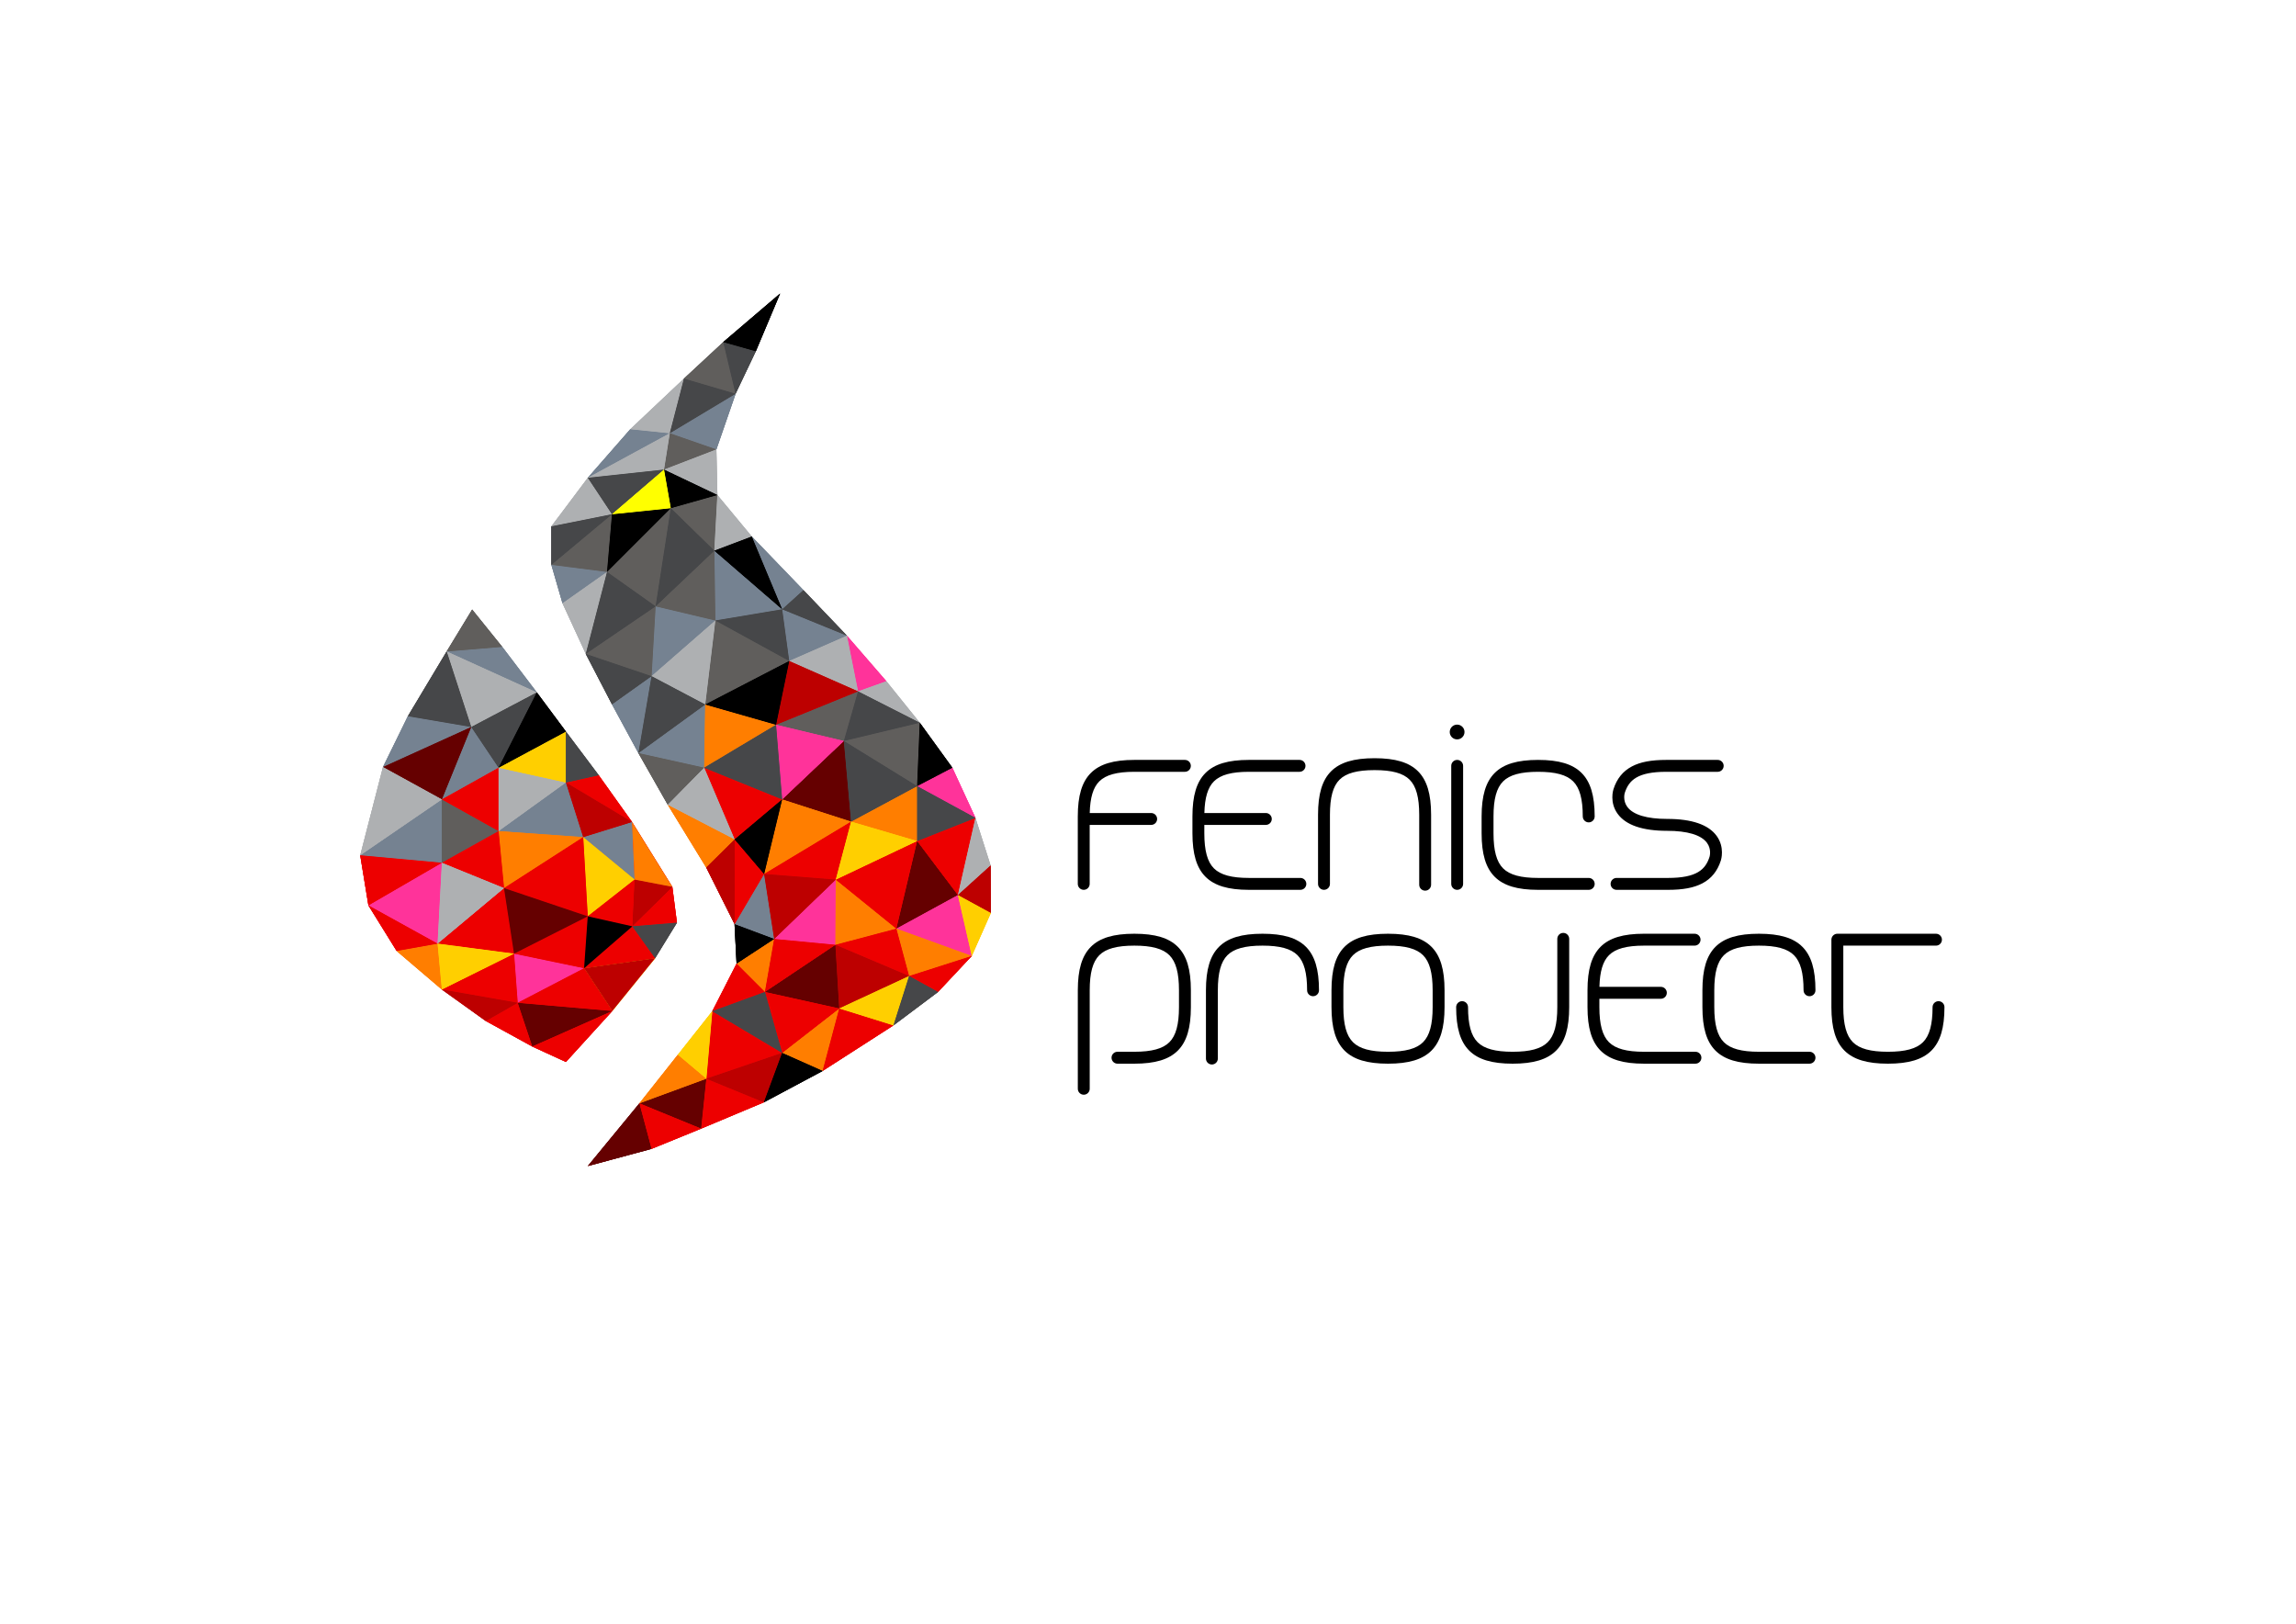 <?xml version="1.0" encoding="utf-8"?>
<!-- Generator: Adobe Illustrator 15.1.0, SVG Export Plug-In . SVG Version: 6.00 Build 0)  -->
<!DOCTYPE svg PUBLIC "-//W3C//DTD SVG 1.1//EN" "http://www.w3.org/Graphics/SVG/1.1/DTD/svg11.dtd">
<svg version="1.1" id="Layer_1" xmlns="http://www.w3.org/2000/svg" xmlns:xlink="http://www.w3.org/1999/xlink" x="0px" y="0px"
	 width="841.89px" height="595.28px" viewBox="0 0 841.89 595.28" enable-background="new 0 0 841.89 595.28" xml:space="preserve">
<g>
	<g>
		<polygon fill="#758291" points="231.121,157.353 215.535,175.165 245.595,158.835 		"/>
		<polygon fill="#758291" points="262.678,164.773 269.731,144.363 245.595,158.835 		"/>
		<polygon fill="#758291" points="196.841,253.846 184.16,237.158 163.786,238.829 		"/>
		<polygon fill="#758291" points="149.559,262.568 140.427,281.211 172.796,266.527 		"/>
		<polygon fill="#758291" points="172.796,266.527 162.02,293.078 182.823,281.46 		"/>
		<polygon fill="#758291" points="162.02,316.312 162.02,293.078 132.082,313.58 		"/>
		<polygon fill="#758291" points="202.175,207.076 206.259,221.179 222.604,209.673 		"/>
		<polygon fill="#758291" points="213.844,306.906 207.505,286.882 182.807,304.695 		"/>
		<polygon fill="#758291" points="232.694,322.467 231.759,301.359 213.844,306.906 		"/>
		<polygon fill="#758291" points="240.398,222.292 238.915,247.896 262.308,227.487 		"/>
		<polygon fill="#758291" points="234.091,276.098 238.915,247.896 224.404,258.227 		"/>
		<polygon fill="#758291" points="258.221,281.46 258.597,258.286 234.091,276.098 		"/>
		<polygon fill="#758291" points="275.651,196.685 286.8,223.379 294.59,216.353 		"/>
		<polygon fill="#758291" points="261.923,201.883 262.293,227.487 286.8,223.381 		"/>
		<polygon fill="#758291" points="286.8,223.379 289.383,242.333 310.549,233.053 		"/>
		<polygon fill="#758291" points="283.87,344.243 280.188,320.425 269.344,338.813 		"/>
	</g>
	<g>
		<polygon fill="#605E5C" points="222.604,209.673 224.417,188.531 202.175,207.076 		"/>
		<polygon fill="#605E5C" points="269.731,144.363 265.213,125.416 250.789,138.8 		"/>
		<polygon fill="#605E5C" points="245.595,158.835 243.476,172.162 262.678,164.773 		"/>
		<polygon fill="#605E5C" points="261.937,201.883 263.05,181.474 245.965,186.296 		"/>
		<polygon fill="#605E5C" points="173.13,223.477 163.786,238.829 184.16,237.158 		"/>
		<polygon fill="#605E5C" points="162.02,293.078 162.02,316.312 182.823,304.695 		"/>
		<polygon fill="#605E5C" points="240.398,222.292 245.965,186.296 222.587,209.673 		"/>
		<polygon fill="#605E5C" points="262.308,227.487 261.937,201.883 240.398,222.292 		"/>
		<polygon fill="#605E5C" points="238.915,247.896 240.398,222.292 214.794,239.732 		"/>
		<polygon fill="#605E5C" points="234.091,276.098 244.852,295.022 258.221,281.46 		"/>
		<polygon fill="#605E5C" points="262.293,227.487 258.583,258.286 289.383,242.333 		"/>
		<polygon fill="#605E5C" points="309.437,271.649 314.63,253.462 284.559,265.708 		"/>
		<polygon fill="#605E5C" points="336.287,288.201 337.253,264.966 309.421,271.649 		"/>
	</g>
	<g>
		<polygon fill="#650000" points="162.02,293.078 172.796,266.527 140.427,281.211 		"/>
		<polygon fill="#650000" points="189.814,367.646 195.156,383.664 224.523,370.646 		"/>
		<polygon fill="#650000" points="232.679,322.467 231.866,339.614 246.529,325.139 		"/>
		<polygon fill="#650000" points="257.114,413.771 259.018,395.468 234.462,404.498 		"/>
		<polygon fill="#650000" points="238.915,421.191 234.462,404.498 215.535,427.498 		"/>
		<polygon fill="#650000" points="312.086,301.221 309.437,271.649 286.8,293.078 		"/>
		<polygon fill="#650000" points="307.744,369.722 306.338,346.388 280.477,363.674 		"/>
		<polygon fill="#650000" points="336.287,308.335 328.672,340.47 351.242,328.153 		"/>
	</g>
	<g>
		<polygon fill="#FF339A" points="160.449,345.951 162.02,316.312 135.087,331.938 		"/>
		<polygon fill="#FF339A" points="188.482,349.623 189.814,367.646 214.177,354.965 		"/>
		<polygon fill="#FF339A" points="284.559,265.708 286.8,293.078 309.437,271.649 		"/>
		<polygon fill="#FF339A" points="306.338,346.388 306.468,322.484 283.87,344.243 		"/>
		<polygon fill="#FF339A" points="310.536,233.053 314.615,253.462 325.005,249.752 		"/>
		<polygon fill="#FF339A" points="357.679,299.849 349.198,281.46 336.287,288.201 		"/>
		<polygon fill="#FF339A" points="356.328,350.475 351.242,328.153 328.672,340.47 		"/>
	</g>
	<g>
		<polygon fill="#FF7E00" points="162.02,362.775 160.449,345.951 145.431,348.621 		"/>
		<polygon fill="#FF7E00" points="182.807,304.695 184.81,325.595 213.844,306.906 		"/>
		<polygon fill="#FF7E00" points="213.844,306.906 215.512,335.942 232.694,322.467 		"/>
		<polygon fill="#FF7E00" points="244.852,295.022 258.954,318.033 269.392,307.742 		"/>
		<polygon fill="#FF7E00" points="248.565,386.678 234.462,404.498 259.018,395.468 		"/>
		<polygon fill="#FF7E00" points="258.583,258.286 258.202,281.46 284.559,265.708 		"/>
		<polygon fill="#FF7E00" points="286.8,293.078 280.188,320.425 312.086,301.221 		"/>
		<polygon fill="#FF7E00" points="280.477,363.674 283.87,344.243 270.086,353.282 		"/>
		<polygon fill="#FF7E00" points="301.644,392.62 307.744,369.722 286.8,386.01 		"/>
		<polygon fill="#FF7E00" points="336.287,308.335 336.287,288.201 312.072,301.221 		"/>
		<polygon fill="#FF7E00" points="306.453,322.484 306.322,346.388 328.672,340.47 		"/>
		<polygon fill="#FF7E00" points="328.672,340.47 333.342,357.836 356.328,350.475 		"/>
	</g>
	<g>
		<polygon fill="#ED0000" points="182.823,304.695 182.823,281.46 162.02,293.078 		"/>
		<polygon fill="#ED0000" points="132.082,313.58 135.087,331.938 162.02,316.312 		"/>
		<polygon fill="#ED0000" points="184.828,325.595 182.823,304.695 162.02,316.312 		"/>
		<polygon fill="#ED0000" points="135.087,331.938 145.431,348.621 160.449,345.951 		"/>
		<polygon fill="#ED0000" points="188.498,349.623 184.828,325.595 160.449,345.951 		"/>
		<polygon fill="#ED0000" points="189.832,367.646 188.498,349.623 162.02,362.775 		"/>
		<polygon fill="#ED0000" points="195.171,383.664 189.832,367.646 178.137,374.318 		"/>
		<polygon fill="#ED0000" points="231.759,301.359 219.533,284.213 207.505,286.882 		"/>
		<polygon fill="#ED0000" points="215.512,335.942 213.844,306.906 184.81,325.595 		"/>
		<polygon fill="#ED0000" points="231.882,339.614 232.694,322.467 215.512,335.942 		"/>
		<polygon fill="#ED0000" points="214.177,354.965 215.512,335.942 188.482,349.623 		"/>
		<polygon fill="#ED0000" points="240.225,351.29 231.882,339.614 214.177,354.965 		"/>
		<polygon fill="#ED0000" points="224.523,370.646 214.177,354.965 189.814,367.646 		"/>
		<polygon fill="#ED0000" points="207.505,389.334 224.523,370.646 195.156,383.664 		"/>
		<polygon fill="#ED0000" points="246.529,325.139 232.679,322.467 232.694,322.467 231.759,301.359 		"/>
		<polygon fill="#ED0000" points="248.22,338.275 246.529,325.139 231.866,339.614 		"/>
		<polygon fill="#ED0000" points="234.462,404.498 238.915,421.191 257.114,413.771 		"/>
		<polygon fill="#ED0000" points="258.202,281.46 269.375,307.742 286.8,293.078 		"/>
		<polygon fill="#ED0000" points="269.375,307.742 269.344,338.813 280.188,320.425 		"/>
		<polygon fill="#ED0000" points="306.468,322.484 312.086,301.221 280.188,320.425 		"/>
		<polygon fill="#ED0000" points="283.87,344.243 280.477,363.674 306.338,346.388 		"/>
		<polygon fill="#ED0000" points="270.086,353.282 261.18,370.725 280.477,363.674 		"/>
		<polygon fill="#ED0000" points="280.477,363.674 286.8,386.01 307.744,369.722 		"/>
		<polygon fill="#ED0000" points="261.18,370.725 258.999,395.468 286.8,386.01 		"/>
		<polygon fill="#ED0000" points="258.999,395.468 257.099,413.771 280.105,404.12 		"/>
		<polygon fill="#ED0000" points="351.242,328.153 357.679,299.849 336.287,308.335 		"/>
		<polygon fill="#ED0000" points="328.672,340.47 336.287,308.335 306.453,322.484 		"/>
		<polygon fill="#ED0000" points="333.342,357.836 328.672,340.47 306.322,346.388 		"/>
		<polygon fill="#ED0000" points="343.947,363.674 356.328,350.475 333.342,357.836 		"/>
		<polygon fill="#ED0000" points="307.729,369.722 301.629,392.62 327.606,375.923 		"/>
	</g>
	<g>
		<polygon fill="#AEB0B2" points="224.417,188.531 215.55,175.165 202.175,192.975 		"/>
		<polygon fill="#AEB0B2" points="245.595,158.835 250.789,138.8 231.121,157.353 		"/>
		<polygon fill="#AEB0B2" points="243.476,172.162 245.595,158.835 215.535,175.165 		"/>
		<polygon fill="#AEB0B2" points="263.05,181.474 262.678,164.773 243.476,172.162 		"/>
		<polygon fill="#AEB0B2" points="263.034,181.474 261.923,201.881 275.651,196.685 		"/>
		<polygon fill="#AEB0B2" points="163.786,238.829 172.796,266.527 196.841,253.846 		"/>
		<polygon fill="#AEB0B2" points="140.427,281.211 132.082,313.58 162.02,293.078 		"/>
		<polygon fill="#AEB0B2" points="162.02,316.312 160.449,345.951 184.828,325.595 		"/>
		<polygon fill="#AEB0B2" points="214.809,239.732 222.604,209.673 206.259,221.179 		"/>
		<polygon fill="#AEB0B2" points="182.807,281.46 182.807,304.695 207.505,286.882 		"/>
		<polygon fill="#AEB0B2" points="258.597,258.286 262.308,227.487 238.915,247.896 		"/>
		<polygon fill="#AEB0B2" points="269.392,307.742 258.221,281.46 244.852,295.022 		"/>
		<polygon fill="#AEB0B2" points="314.63,253.462 310.549,233.053 289.383,242.333 		"/>
		<polygon fill="#AEB0B2" points="337.253,264.966 325.005,249.752 314.615,253.462 		"/>
		<polygon fill="#AEB0B2" points="357.663,299.849 351.227,328.153 363.229,317.289 		"/>
	</g>
	<g>
		<polygon fill="#BD0000" points="162.02,362.775 178.137,374.318 189.832,367.646 		"/>
		<polygon fill="#BD0000" points="207.505,286.882 213.844,306.906 231.759,301.359 		"/>
		<polygon fill="#BD0000" points="184.81,325.595 188.482,349.623 215.512,335.942 		"/>
		<polygon fill="#BD0000" points="215.512,335.942 214.177,354.965 231.882,339.614 		"/>
		<polygon fill="#BD0000" points="269.359,338.813 269.392,307.742 258.954,318.033 		"/>
		<polygon fill="#BD0000" points="289.383,242.333 284.559,265.708 314.63,253.462 		"/>
		<polygon fill="#BD0000" points="280.188,320.425 283.87,344.243 306.468,322.484 		"/>
		<polygon fill="#BD0000" points="280.105,404.12 286.8,386.01 258.999,395.468 		"/>
		<polygon fill="#BD0000" points="306.322,346.388 307.729,369.722 333.342,357.836 		"/>
		<polygon fill="#BD0000" points="363.295,334.731 363.229,317.289 351.227,328.153 		"/>
	</g>
	<g>
		<polygon fill="#FFCF00" points="160.449,345.951 162.02,362.775 188.498,349.623 		"/>
		<polygon fill="#FFCF00" points="207.505,286.882 207.505,268.196 182.807,281.46 		"/>
		<polygon fill="#FFCF00" points="214.177,354.965 224.523,370.646 240.225,351.29 		"/>
		<polygon fill="#FFCF00" points="259.018,395.468 261.196,370.725 248.565,386.678 		"/>
		<polygon fill="#FFCF00" points="312.072,301.221 306.453,322.484 336.287,308.335 		"/>
		<polygon fill="#FFCF00" points="327.606,375.923 333.342,357.836 307.729,369.722 		"/>
		<polygon fill="#FFCF00" points="351.227,328.153 356.315,350.475 363.295,334.731 		"/>
	</g>
	<g>
		<polygon fill="#464749" points="202.175,192.975 202.175,207.076 224.417,188.531 		"/>
		<polygon fill="#464749" points="250.789,138.8 245.595,158.835 269.731,144.363 		"/>
		<polygon fill="#464749" points="215.535,175.165 224.404,188.531 243.476,172.162 		"/>
		<polygon fill="#464749" points="172.796,266.527 163.786,238.829 149.559,262.568 		"/>
		<polygon fill="#464749" points="182.823,281.46 196.841,253.846 172.796,266.527 		"/>
		<polygon fill="#464749" points="207.505,268.196 207.505,286.882 219.533,284.213 		"/>
		<polygon fill="#464749" points="245.965,186.296 240.398,222.292 261.937,201.883 		"/>
		<polygon fill="#464749" points="222.587,209.673 214.794,239.732 240.398,222.292 		"/>
		<polygon fill="#464749" points="214.794,239.732 224.404,258.227 238.915,247.896 		"/>
		<polygon fill="#464749" points="238.915,247.896 234.091,276.098 258.597,258.286 		"/>
		<polygon fill="#464749" points="231.866,339.614 240.211,351.29 248.22,338.275 		"/>
		<polygon fill="#464749" points="310.549,233.053 294.59,216.353 286.8,223.381 		"/>
		<polygon fill="#464749" points="289.383,242.333 286.8,223.379 262.293,227.487 		"/>
		<polygon fill="#464749" points="286.8,293.078 284.559,265.708 258.202,281.46 		"/>
		<polygon fill="#464749" points="286.8,386.01 280.477,363.674 261.18,370.725 		"/>
		<polygon fill="#464749" points="314.615,253.462 309.421,271.649 337.253,264.966 		"/>
		<polygon fill="#464749" points="309.421,271.649 312.072,301.221 336.287,288.201 		"/>
		<polygon fill="#464749" points="336.287,288.201 336.287,308.335 357.679,299.849 		"/>
		<polygon fill="#464749" points="333.342,357.836 327.606,375.923 343.947,363.674 		"/>
		<polygon fill="#464749" points="265.198,125.416 269.714,144.363 277.136,128.78 		"/>
	</g>
	<g>
		<polygon points="243.476,172.162 245.965,186.296 263.05,181.474 		"/>
		<polygon points="277.136,128.78 286.041,107.627 265.198,125.416 		"/>
		<polygon points="196.828,253.846 182.807,281.46 207.505,268.196 		"/>
		<polygon points="286.8,223.381 275.651,196.685 261.923,201.883 		"/>
		<polygon points="284.559,265.708 289.383,242.333 258.583,258.286 		"/>
		<polygon points="280.188,320.425 286.8,293.078 269.375,307.742 		"/>
		<polygon points="269.344,338.813 270.086,353.282 283.87,344.243 		"/>
		<polygon points="286.8,386.01 280.105,404.12 301.644,392.62 		"/>
		<polygon points="337.253,264.966 336.287,288.201 349.198,281.46 		"/>
		<polygon points="224.404,188.531 222.587,209.673 245.965,186.296 		"/>
	</g>
	<g>
		<polygon fill="#FFFF00" points="224.404,188.531 245.965,186.296 243.476,172.162 		"/>
	</g>
	<g>
		<polygon fill="#758291" points="231.121,157.353 215.535,175.165 245.595,158.835 		"/>
		<polygon fill="#758291" points="262.678,164.773 269.731,144.363 245.595,158.835 		"/>
		<polygon fill="#758291" points="196.841,253.846 184.16,237.158 163.786,238.829 		"/>
		<polygon fill="#758291" points="149.559,262.568 140.427,281.211 172.796,266.527 		"/>
		<polygon fill="#758291" points="172.796,266.527 162.02,293.078 182.823,281.46 		"/>
		<polygon fill="#758291" points="162.02,316.312 162.02,293.078 132.082,313.58 		"/>
		<polygon fill="#758291" points="202.175,207.076 206.259,221.179 222.604,209.673 		"/>
		<polygon fill="#758291" points="213.844,306.906 207.505,286.882 182.807,304.695 		"/>
		<polygon fill="#758291" points="232.694,322.467 231.759,301.359 213.844,306.906 		"/>
		<polygon fill="#758291" points="240.398,222.292 238.915,247.896 262.308,227.487 		"/>
		<polygon fill="#758291" points="234.091,276.098 238.915,247.896 224.404,258.227 		"/>
		<polygon fill="#758291" points="258.221,281.46 258.597,258.286 234.091,276.098 		"/>
		<polygon fill="#758291" points="275.651,196.685 286.8,223.379 294.59,216.353 		"/>
		<polygon fill="#758291" points="261.923,201.883 262.293,227.487 286.8,223.381 		"/>
		<polygon fill="#758291" points="286.8,223.379 289.383,242.333 310.549,233.053 		"/>
		<polygon fill="#758291" points="283.87,344.243 280.188,320.425 269.344,338.813 		"/>
	</g>
	<g>
		<polygon fill="#605E5C" points="222.604,209.673 224.417,188.531 202.175,207.076 		"/>
		<polygon fill="#605E5C" points="269.731,144.363 265.213,125.416 250.789,138.8 		"/>
		<polygon fill="#605E5C" points="245.595,158.835 243.476,172.162 262.678,164.773 		"/>
		<polygon fill="#605E5C" points="261.937,201.883 263.05,181.474 245.965,186.296 		"/>
		<polygon fill="#605E5C" points="173.13,223.477 163.786,238.829 184.16,237.158 		"/>
		<polygon fill="#605E5C" points="162.02,293.078 162.02,316.312 182.823,304.695 		"/>
		<polygon fill="#605E5C" points="240.398,222.292 245.965,186.296 222.587,209.673 		"/>
		<polygon fill="#605E5C" points="262.308,227.487 261.937,201.883 240.398,222.292 		"/>
		<polygon fill="#605E5C" points="238.915,247.896 240.398,222.292 214.794,239.732 		"/>
		<polygon fill="#605E5C" points="234.091,276.098 244.852,295.022 258.221,281.46 		"/>
		<polygon fill="#605E5C" points="262.293,227.487 258.583,258.286 289.383,242.333 		"/>
		<polygon fill="#605E5C" points="309.437,271.649 314.63,253.462 284.559,265.708 		"/>
		<polygon fill="#605E5C" points="336.287,288.201 337.253,264.966 309.421,271.649 		"/>
	</g>
	<g>
		<polygon fill="#650000" points="162.02,293.078 172.796,266.527 140.427,281.211 		"/>
		<polygon fill="#650000" points="189.814,367.646 195.156,383.664 224.523,370.646 		"/>
		<polygon fill="#650000" points="232.679,322.467 231.866,339.614 246.529,325.139 		"/>
		<polygon fill="#650000" points="257.114,413.771 259.018,395.468 234.462,404.498 		"/>
		<polygon fill="#650000" points="238.915,421.191 234.462,404.498 215.535,427.498 		"/>
		<polygon fill="#650000" points="312.086,301.221 309.437,271.649 286.8,293.078 		"/>
		<polygon fill="#650000" points="307.744,369.722 306.338,346.388 280.477,363.674 		"/>
		<polygon fill="#650000" points="336.287,308.335 328.672,340.47 351.242,328.153 		"/>
	</g>
	<g>
		<polygon fill="#FF339A" points="160.449,345.951 162.02,316.312 135.087,331.938 		"/>
		<polygon fill="#FF339A" points="188.482,349.623 189.814,367.646 214.177,354.965 		"/>
		<polygon fill="#FF339A" points="284.559,265.708 286.8,293.078 309.437,271.649 		"/>
		<polygon fill="#FF339A" points="306.338,346.388 306.468,322.484 283.87,344.243 		"/>
		<polygon fill="#FF339A" points="310.536,233.053 314.615,253.462 325.005,249.752 		"/>
		<polygon fill="#FF339A" points="357.679,299.849 349.198,281.46 336.287,288.201 		"/>
		<polygon fill="#FF339A" points="356.328,350.475 351.242,328.153 328.672,340.47 		"/>
	</g>
	<g>
		<polygon fill="#FF7E00" points="162.02,362.775 160.449,345.951 145.431,348.621 		"/>
		<polygon fill="#FF7E00" points="182.807,304.695 184.81,325.595 213.844,306.906 		"/>
		<polygon fill="#FF7E00" points="213.844,306.906 215.512,335.942 232.694,322.467 		"/>
		<polygon fill="#FF7E00" points="244.852,295.022 258.954,318.033 269.392,307.742 		"/>
		<polygon fill="#FF7E00" points="248.565,386.678 234.462,404.498 259.018,395.468 		"/>
		<polygon fill="#FF7E00" points="258.583,258.286 258.202,281.46 284.559,265.708 		"/>
		<polygon fill="#FF7E00" points="286.8,293.078 280.188,320.425 312.086,301.221 		"/>
		<polygon fill="#FF7E00" points="280.477,363.674 283.87,344.243 270.086,353.282 		"/>
		<polygon fill="#FF7E00" points="301.644,392.62 307.744,369.722 286.8,386.01 		"/>
		<polygon fill="#FF7E00" points="336.287,308.335 336.287,288.201 312.072,301.221 		"/>
		<polygon fill="#FF7E00" points="306.453,322.484 306.322,346.388 328.672,340.47 		"/>
		<polygon fill="#FF7E00" points="328.672,340.47 333.342,357.836 356.328,350.475 		"/>
	</g>
	<g>
		<polygon fill="#ED0000" points="182.823,304.695 182.823,281.46 162.02,293.078 		"/>
		<polygon fill="#ED0000" points="132.082,313.58 135.087,331.938 162.02,316.312 		"/>
		<polygon fill="#ED0000" points="184.828,325.595 182.823,304.695 162.02,316.312 		"/>
		<polygon fill="#ED0000" points="135.087,331.938 145.431,348.621 160.449,345.951 		"/>
		<polygon fill="#ED0000" points="188.498,349.623 184.828,325.595 160.449,345.951 		"/>
		<polygon fill="#ED0000" points="189.832,367.646 188.498,349.623 162.02,362.775 		"/>
		<polygon fill="#ED0000" points="195.171,383.664 189.832,367.646 178.137,374.318 		"/>
		<polygon fill="#ED0000" points="231.759,301.359 219.533,284.213 207.505,286.882 		"/>
		<polygon fill="#ED0000" points="215.512,335.942 213.844,306.906 184.81,325.595 		"/>
		<polygon fill="#ED0000" points="231.882,339.614 232.694,322.467 215.512,335.942 		"/>
		<polygon fill="#ED0000" points="214.177,354.965 215.512,335.942 188.482,349.623 		"/>
		<polygon fill="#ED0000" points="240.225,351.29 231.882,339.614 214.177,354.965 		"/>
		<polygon fill="#ED0000" points="224.523,370.646 214.177,354.965 189.814,367.646 		"/>
		<polygon fill="#ED0000" points="207.505,389.334 224.523,370.646 195.156,383.664 		"/>
		<polygon fill="#ED0000" points="246.529,325.139 232.679,322.467 232.694,322.467 231.759,301.359 		"/>
		<polygon fill="#ED0000" points="248.22,338.275 246.529,325.139 231.866,339.614 		"/>
		<polygon fill="#ED0000" points="234.462,404.498 238.915,421.191 257.114,413.771 		"/>
		<polygon fill="#ED0000" points="258.202,281.46 269.375,307.742 286.8,293.078 		"/>
		<polygon fill="#ED0000" points="269.375,307.742 269.344,338.813 280.188,320.425 		"/>
		<polygon fill="#ED0000" points="306.468,322.484 312.086,301.221 280.188,320.425 		"/>
		<polygon fill="#ED0000" points="283.87,344.243 280.477,363.674 306.338,346.388 		"/>
		<polygon fill="#ED0000" points="270.086,353.282 261.18,370.725 280.477,363.674 		"/>
		<polygon fill="#ED0000" points="280.477,363.674 286.8,386.01 307.744,369.722 		"/>
		<polygon fill="#ED0000" points="261.18,370.725 258.999,395.468 286.8,386.01 		"/>
		<polygon fill="#ED0000" points="258.999,395.468 257.099,413.771 280.105,404.12 		"/>
		<polygon fill="#ED0000" points="351.242,328.153 357.679,299.849 336.287,308.335 		"/>
		<polygon fill="#ED0000" points="328.672,340.47 336.287,308.335 306.453,322.484 		"/>
		<polygon fill="#ED0000" points="333.342,357.836 328.672,340.47 306.322,346.388 		"/>
		<polygon fill="#ED0000" points="343.947,363.674 356.328,350.475 333.342,357.836 		"/>
		<polygon fill="#ED0000" points="307.729,369.722 301.629,392.62 327.606,375.923 		"/>
	</g>
	<g>
		<polygon fill="#AEB0B2" points="224.417,188.531 215.55,175.165 202.175,192.975 		"/>
		<polygon fill="#AEB0B2" points="245.595,158.835 250.789,138.8 231.121,157.353 		"/>
		<polygon fill="#AEB0B2" points="243.476,172.162 245.595,158.835 215.535,175.165 		"/>
		<polygon fill="#AEB0B2" points="263.05,181.474 262.678,164.773 243.476,172.162 		"/>
		<polygon fill="#AEB0B2" points="263.034,181.474 261.923,201.881 275.651,196.685 		"/>
		<polygon fill="#AEB0B2" points="163.786,238.829 172.796,266.527 196.841,253.846 		"/>
		<polygon fill="#AEB0B2" points="140.427,281.211 132.082,313.58 162.02,293.078 		"/>
		<polygon fill="#AEB0B2" points="162.02,316.312 160.449,345.951 184.828,325.595 		"/>
		<polygon fill="#AEB0B2" points="214.809,239.732 222.604,209.673 206.259,221.179 		"/>
		<polygon fill="#AEB0B2" points="182.807,281.46 182.807,304.695 207.505,286.882 		"/>
		<polygon fill="#AEB0B2" points="258.597,258.286 262.308,227.487 238.915,247.896 		"/>
		<polygon fill="#AEB0B2" points="269.392,307.742 258.221,281.46 244.852,295.022 		"/>
		<polygon fill="#AEB0B2" points="314.63,253.462 310.549,233.053 289.383,242.333 		"/>
		<polygon fill="#AEB0B2" points="337.253,264.966 325.005,249.752 314.615,253.462 		"/>
		<polygon fill="#AEB0B2" points="357.663,299.849 351.227,328.153 363.229,317.289 		"/>
	</g>
	<g>
		<polygon fill="#BD0000" points="162.02,362.775 178.137,374.318 189.832,367.646 		"/>
		<polygon fill="#BD0000" points="207.505,286.882 213.844,306.906 231.759,301.359 		"/>
		<polygon fill="#BD0000" points="184.81,325.595 188.482,349.623 215.512,335.942 		"/>
		<polygon fill="#BD0000" points="215.512,335.942 214.177,354.965 231.882,339.614 		"/>
		<polygon fill="#BD0000" points="269.359,338.813 269.392,307.742 258.954,318.033 		"/>
		<polygon fill="#BD0000" points="289.383,242.333 284.559,265.708 314.63,253.462 		"/>
		<polygon fill="#BD0000" points="280.188,320.425 283.87,344.243 306.468,322.484 		"/>
		<polygon fill="#BD0000" points="280.105,404.12 286.8,386.01 258.999,395.468 		"/>
		<polygon fill="#BD0000" points="306.322,346.388 307.729,369.722 333.342,357.836 		"/>
		<polygon fill="#BD0000" points="363.295,334.731 363.229,317.289 351.227,328.153 		"/>
	</g>
	<g>
		<polygon fill="#FFCF00" points="160.449,345.951 162.02,362.775 188.498,349.623 		"/>
		<polygon fill="#FFCF00" points="207.505,286.882 207.505,268.196 182.807,281.46 		"/>
		<polygon fill="#FFCF00" points="214.177,354.965 224.523,370.646 240.225,351.29 		"/>
		<polygon fill="#FFCF00" points="259.018,395.468 261.196,370.725 248.565,386.678 		"/>
		<polygon fill="#FFCF00" points="312.072,301.221 306.453,322.484 336.287,308.335 		"/>
		<polygon fill="#FFCF00" points="327.606,375.923 333.342,357.836 307.729,369.722 		"/>
		<polygon fill="#FFCF00" points="351.227,328.153 356.315,350.475 363.295,334.731 		"/>
	</g>
	<g>
		<polygon fill="#464749" points="202.175,192.975 202.175,207.076 224.417,188.531 		"/>
		<polygon fill="#464749" points="250.789,138.8 245.595,158.835 269.731,144.363 		"/>
		<polygon fill="#464749" points="215.535,175.165 224.404,188.531 243.476,172.162 		"/>
		<polygon fill="#464749" points="172.796,266.527 163.786,238.829 149.559,262.568 		"/>
		<polygon fill="#464749" points="182.823,281.46 196.841,253.846 172.796,266.527 		"/>
		<polygon fill="#464749" points="207.505,268.196 207.505,286.882 219.533,284.213 		"/>
		<polygon fill="#464749" points="245.965,186.296 240.398,222.292 261.937,201.883 		"/>
		<polygon fill="#464749" points="222.587,209.673 214.794,239.732 240.398,222.292 		"/>
		<polygon fill="#464749" points="214.794,239.732 224.404,258.227 238.915,247.896 		"/>
		<polygon fill="#464749" points="238.915,247.896 234.091,276.098 258.597,258.286 		"/>
		<polygon fill="#464749" points="231.866,339.614 240.211,351.29 248.22,338.275 		"/>
		<polygon fill="#464749" points="310.549,233.053 294.59,216.353 286.8,223.381 		"/>
		<polygon fill="#464749" points="289.383,242.333 286.8,223.379 262.293,227.487 		"/>
		<polygon fill="#464749" points="286.8,293.078 284.559,265.708 258.202,281.46 		"/>
		<polygon fill="#464749" points="286.8,386.01 280.477,363.674 261.18,370.725 		"/>
		<polygon fill="#464749" points="314.615,253.462 309.421,271.649 337.253,264.966 		"/>
		<polygon fill="#464749" points="309.421,271.649 312.072,301.221 336.287,288.201 		"/>
		<polygon fill="#464749" points="336.287,288.201 336.287,308.335 357.679,299.849 		"/>
		<polygon fill="#464749" points="333.342,357.836 327.606,375.923 343.947,363.674 		"/>
		<polygon fill="#464749" points="265.198,125.416 269.714,144.363 277.136,128.78 		"/>
	</g>
	<g>
		<polygon points="243.476,172.162 245.965,186.296 263.05,181.474 		"/>
		<polygon points="277.136,128.78 286.041,107.627 265.198,125.416 		"/>
		<polygon points="196.828,253.846 182.807,281.46 207.505,268.196 		"/>
		<polygon points="286.8,223.381 275.651,196.685 261.923,201.883 		"/>
		<polygon points="284.559,265.708 289.383,242.333 258.583,258.286 		"/>
		<polygon points="280.188,320.425 286.8,293.078 269.375,307.742 		"/>
		<polygon points="269.344,338.813 270.086,353.282 283.87,344.243 		"/>
		<polygon points="286.8,386.01 280.105,404.12 301.644,392.62 		"/>
		<polygon points="337.253,264.966 336.287,288.201 349.198,281.46 		"/>
		<polygon points="224.404,188.531 222.587,209.673 245.965,186.296 		"/>
	</g>
	<g>
		<polygon fill="#FFFF00" points="224.404,188.531 245.965,186.296 243.476,172.162 		"/>
	</g>
	<g>
		<polygon fill="#758291" points="231.121,157.353 215.535,175.165 245.595,158.835 		"/>
		<polygon fill="#758291" points="262.678,164.773 269.731,144.363 245.595,158.835 		"/>
		<polygon fill="#758291" points="196.841,253.846 184.16,237.158 163.786,238.829 		"/>
		<polygon fill="#758291" points="149.559,262.568 140.427,281.211 172.796,266.527 		"/>
		<polygon fill="#758291" points="172.796,266.527 162.02,293.078 182.823,281.46 		"/>
		<polygon fill="#758291" points="162.02,316.312 162.02,293.078 132.082,313.58 		"/>
		<polygon fill="#758291" points="202.175,207.076 206.259,221.179 222.604,209.673 		"/>
		<polygon fill="#758291" points="213.844,306.906 207.505,286.882 182.807,304.695 		"/>
		<polygon fill="#758291" points="232.694,322.467 231.759,301.359 213.844,306.906 		"/>
		<polygon fill="#758291" points="240.398,222.292 238.915,247.896 262.308,227.487 		"/>
		<polygon fill="#758291" points="234.091,276.098 238.915,247.896 224.404,258.227 		"/>
		<polygon fill="#758291" points="258.221,281.46 258.597,258.286 234.091,276.098 		"/>
		<polygon fill="#758291" points="275.651,196.685 286.8,223.379 294.59,216.353 		"/>
		<polygon fill="#758291" points="261.923,201.883 262.293,227.487 286.8,223.381 		"/>
		<polygon fill="#758291" points="286.8,223.379 289.383,242.333 310.549,233.053 		"/>
		<polygon fill="#758291" points="283.87,344.243 280.188,320.425 269.344,338.813 		"/>
	</g>
	<g>
		<polygon fill="#605E5C" points="222.604,209.673 224.417,188.531 202.175,207.076 		"/>
		<polygon fill="#605E5C" points="269.731,144.363 265.213,125.416 250.789,138.8 		"/>
		<polygon fill="#605E5C" points="245.595,158.835 243.476,172.162 262.678,164.773 		"/>
		<polygon fill="#605E5C" points="261.937,201.883 263.05,181.474 245.965,186.296 		"/>
		<polygon fill="#605E5C" points="173.13,223.477 163.786,238.829 184.16,237.158 		"/>
		<polygon fill="#605E5C" points="162.02,293.078 162.02,316.312 182.823,304.695 		"/>
		<polygon fill="#605E5C" points="240.398,222.292 245.965,186.296 222.587,209.673 		"/>
		<polygon fill="#605E5C" points="262.308,227.487 261.937,201.883 240.398,222.292 		"/>
		<polygon fill="#605E5C" points="238.915,247.896 240.398,222.292 214.794,239.732 		"/>
		<polygon fill="#605E5C" points="234.091,276.098 244.852,295.022 258.221,281.46 		"/>
		<polygon fill="#605E5C" points="262.293,227.487 258.583,258.286 289.383,242.333 		"/>
		<polygon fill="#605E5C" points="309.437,271.649 314.63,253.462 284.559,265.708 		"/>
		<polygon fill="#605E5C" points="336.287,288.201 337.253,264.966 309.421,271.649 		"/>
	</g>
	<g>
		<polygon fill="#650000" points="162.02,293.078 172.796,266.527 140.427,281.211 		"/>
		<polygon fill="#650000" points="189.814,367.646 195.156,383.664 224.523,370.646 		"/>
		<polygon fill="#BD0000" points="232.679,322.467 231.866,339.614 246.529,325.139 		"/>
		<polygon fill="#650000" points="257.114,413.771 259.018,395.468 234.462,404.498 		"/>
		<polygon fill="#650000" points="238.915,421.191 234.462,404.498 215.535,427.498 		"/>
		<polygon fill="#650000" points="312.086,301.221 309.437,271.649 286.8,293.078 		"/>
		<polygon fill="#650000" points="307.744,369.722 306.338,346.388 280.477,363.674 		"/>
		<polygon fill="#650000" points="336.287,308.335 328.672,340.47 351.242,328.153 		"/>
	</g>
	<g>
		<polygon fill="#FF339A" points="160.449,345.951 162.02,316.312 135.087,331.938 		"/>
		<polygon fill="#FF339A" points="188.482,349.623 189.814,367.646 214.177,354.965 		"/>
		<polygon fill="#FF339A" points="284.559,265.708 286.8,293.078 309.437,271.649 		"/>
		<polygon fill="#FF339A" points="306.338,346.388 306.468,322.484 283.87,344.243 		"/>
		<polygon fill="#FF339A" points="310.536,233.053 314.615,253.462 325.005,249.752 		"/>
		<polygon fill="#FF339A" points="357.679,299.849 349.198,281.46 336.287,288.201 		"/>
		<polygon fill="#FF339A" points="356.328,350.475 351.242,328.153 328.672,340.47 		"/>
	</g>
	<g>
		<polygon fill="#FF7E00" points="162.02,362.775 160.449,345.951 145.431,348.621 		"/>
		<polygon fill="#FF7E00" points="182.807,304.695 184.81,325.595 213.844,306.906 		"/>
		<polygon fill="#FFCF00" points="213.844,306.906 215.512,335.942 232.694,322.467 		"/>
		<polygon fill="#FF7E00" points="244.852,295.022 258.954,318.033 269.392,307.742 		"/>
		<polygon fill="#FF7E00" points="248.565,386.678 234.462,404.498 259.018,395.468 		"/>
		<polygon fill="#FF7E00" points="258.583,258.286 258.202,281.46 284.559,265.708 		"/>
		<polygon fill="#FF7E00" points="286.8,293.078 280.188,320.425 312.086,301.221 		"/>
		<polygon fill="#FF7E00" points="280.477,363.674 283.87,344.243 270.086,353.282 		"/>
		<polygon fill="#FF7E00" points="301.644,392.62 307.744,369.722 286.8,386.01 		"/>
		<polygon fill="#FF7E00" points="336.287,308.335 336.287,288.201 312.072,301.221 		"/>
		<polygon fill="#FF7E00" points="306.453,322.484 306.322,346.388 328.672,340.47 		"/>
		<polygon fill="#FF7E00" points="328.672,340.47 333.342,357.836 356.328,350.475 		"/>
	</g>
	<g>
		<polygon fill="#ED0000" points="182.823,304.695 182.823,281.46 162.02,293.078 		"/>
		<polygon fill="#ED0000" points="132.082,313.58 135.087,331.938 162.02,316.312 		"/>
		<polygon fill="#ED0000" points="184.828,325.595 182.823,304.695 162.02,316.312 		"/>
		<polygon fill="#ED0000" points="135.087,331.938 145.431,348.621 160.449,345.951 		"/>
		<polygon fill="#ED0000" points="188.498,349.623 184.828,325.595 160.449,345.951 		"/>
		<polygon fill="#ED0000" points="189.832,367.646 188.498,349.623 162.02,362.775 		"/>
		<polygon fill="#ED0000" points="195.171,383.664 189.832,367.646 178.137,374.318 		"/>
		<polygon fill="#ED0000" points="231.759,301.359 219.533,284.213 207.505,286.882 		"/>
		<polygon fill="#ED0000" points="215.512,335.942 213.844,306.906 184.81,325.595 		"/>
		<polygon fill="#ED0000" points="231.882,339.614 232.694,322.467 215.512,335.942 		"/>
		<polygon fill="#ED0000" points="214.177,354.965 215.512,335.942 188.482,349.623 		"/>
		<polygon fill="#ED0000" points="240.225,351.29 231.882,339.614 214.177,354.965 		"/>
		<polygon fill="#ED0000" points="224.523,370.646 214.177,354.965 189.814,367.646 		"/>
		<polygon fill="#ED0000" points="207.505,389.334 224.523,370.646 195.156,383.664 		"/>
		<polygon fill="#FF7E00" points="246.529,325.139 232.679,322.467 232.694,322.467 231.759,301.359 		"/>
		<polygon fill="#ED0000" points="248.22,338.275 246.529,325.139 231.866,339.614 		"/>
		<polygon fill="#ED0000" points="234.462,404.498 238.915,421.191 257.114,413.771 		"/>
		<polygon fill="#ED0000" points="258.202,281.46 269.375,307.742 286.8,293.078 		"/>
		<polygon fill="#ED0000" points="269.375,307.742 269.344,338.813 280.188,320.425 		"/>
		<polygon fill="#ED0000" points="306.468,322.484 312.086,301.221 280.188,320.425 		"/>
		<polygon fill="#ED0000" points="283.87,344.243 280.477,363.674 306.338,346.388 		"/>
		<polygon fill="#ED0000" points="270.086,353.282 261.18,370.725 280.477,363.674 		"/>
		<polygon fill="#ED0000" points="280.477,363.674 286.8,386.01 307.744,369.722 		"/>
		<polygon fill="#ED0000" points="261.18,370.725 258.999,395.468 286.8,386.01 		"/>
		<polygon fill="#ED0000" points="258.999,395.468 257.099,413.771 280.105,404.12 		"/>
		<polygon fill="#ED0000" points="351.242,328.153 357.679,299.849 336.287,308.335 		"/>
		<polygon fill="#ED0000" points="328.672,340.47 336.287,308.335 306.453,322.484 		"/>
		<polygon fill="#ED0000" points="333.342,357.836 328.672,340.47 306.322,346.388 		"/>
		<polygon fill="#ED0000" points="343.947,363.674 356.328,350.475 333.342,357.836 		"/>
		<polygon fill="#ED0000" points="307.729,369.722 301.629,392.62 327.606,375.923 		"/>
	</g>
	<g>
		<polygon fill="#AEB0B2" points="224.417,188.531 215.55,175.165 202.175,192.975 		"/>
		<polygon fill="#AEB0B2" points="245.595,158.835 250.789,138.8 231.121,157.353 		"/>
		<polygon fill="#AEB0B2" points="243.476,172.162 245.595,158.835 215.535,175.165 		"/>
		<polygon fill="#AEB0B2" points="263.05,181.474 262.678,164.773 243.476,172.162 		"/>
		<polygon fill="#AEB0B2" points="263.034,181.474 261.923,201.881 275.651,196.685 		"/>
		<polygon fill="#AEB0B2" points="163.786,238.829 172.796,266.527 196.841,253.846 		"/>
		<polygon fill="#AEB0B2" points="140.427,281.211 132.082,313.58 162.02,293.078 		"/>
		<polygon fill="#AEB0B2" points="162.02,316.312 160.449,345.951 184.828,325.595 		"/>
		<polygon fill="#AEB0B2" points="214.809,239.732 222.604,209.673 206.259,221.179 		"/>
		<polygon fill="#AEB0B2" points="182.807,281.46 182.807,304.695 207.505,286.882 		"/>
		<polygon fill="#AEB0B2" points="258.597,258.286 262.308,227.487 238.915,247.896 		"/>
		<polygon fill="#AEB0B2" points="269.392,307.742 258.221,281.46 244.852,295.022 		"/>
		<polygon fill="#AEB0B2" points="314.63,253.462 310.549,233.053 289.383,242.333 		"/>
		<polygon fill="#AEB0B2" points="337.253,264.966 325.005,249.752 314.615,253.462 		"/>
		<polygon fill="#AEB0B2" points="357.663,299.849 351.227,328.153 363.229,317.289 		"/>
	</g>
	<g>
		<polygon fill="#BD0000" points="162.02,362.775 178.137,374.318 189.832,367.646 		"/>
		<polygon fill="#BD0000" points="207.505,286.882 213.844,306.906 231.759,301.359 		"/>
		<polygon fill="#650000" points="184.81,325.595 188.482,349.623 215.512,335.942 		"/>
		<polygon points="215.512,335.942 214.177,354.965 231.882,339.614 		"/>
		<polygon fill="#BD0000" points="269.359,338.813 269.392,307.742 258.954,318.033 		"/>
		<polygon fill="#BD0000" points="289.383,242.333 284.559,265.708 314.63,253.462 		"/>
		<polygon fill="#BD0000" points="280.188,320.425 283.87,344.243 306.468,322.484 		"/>
		<polygon fill="#BD0000" points="280.105,404.12 286.8,386.01 258.999,395.468 		"/>
		<polygon fill="#BD0000" points="306.322,346.388 307.729,369.722 333.342,357.836 		"/>
		<polygon fill="#BD0000" points="363.295,334.731 363.229,317.289 351.227,328.153 		"/>
	</g>
	<g>
		<polygon fill="#FFCF00" points="160.449,345.951 162.02,362.775 188.498,349.623 		"/>
		<polygon fill="#FFCF00" points="207.505,286.882 207.505,268.196 182.807,281.46 		"/>
		<polygon fill="#BD0000" points="214.177,354.965 224.523,370.646 240.225,351.29 		"/>
		<polygon fill="#FFCF00" points="259.018,395.468 261.196,370.725 248.565,386.678 		"/>
		<polygon fill="#FFCF00" points="312.072,301.221 306.453,322.484 336.287,308.335 		"/>
		<polygon fill="#FFCF00" points="327.606,375.923 333.342,357.836 307.729,369.722 		"/>
		<polygon fill="#FFCF00" points="351.227,328.153 356.315,350.475 363.295,334.731 		"/>
	</g>
	<g>
		<polygon fill="#464749" points="202.175,192.975 202.175,207.076 224.417,188.531 		"/>
		<polygon fill="#464749" points="250.789,138.8 245.595,158.835 269.731,144.363 		"/>
		<polygon fill="#464749" points="215.535,175.165 224.404,188.531 243.476,172.162 		"/>
		<polygon fill="#464749" points="172.796,266.527 163.786,238.829 149.559,262.568 		"/>
		<polygon fill="#464749" points="182.823,281.46 196.841,253.846 172.796,266.527 		"/>
		<polygon fill="#464749" points="207.505,268.196 207.505,286.882 219.533,284.213 		"/>
		<polygon fill="#464749" points="245.965,186.296 240.398,222.292 261.937,201.883 		"/>
		<polygon fill="#464749" points="222.587,209.673 214.794,239.732 240.398,222.292 		"/>
		<polygon fill="#464749" points="214.794,239.732 224.404,258.227 238.915,247.896 		"/>
		<polygon fill="#464749" points="238.915,247.896 234.091,276.098 258.597,258.286 		"/>
		<polygon fill="#464749" points="231.866,339.614 240.211,351.29 248.22,338.275 		"/>
		<polygon fill="#464749" points="310.549,233.053 294.59,216.353 286.8,223.381 		"/>
		<polygon fill="#464749" points="289.383,242.333 286.8,223.379 262.293,227.487 		"/>
		<polygon fill="#464749" points="286.8,293.078 284.559,265.708 258.202,281.46 		"/>
		<polygon fill="#464749" points="286.8,386.01 280.477,363.674 261.18,370.725 		"/>
		<polygon fill="#464749" points="314.615,253.462 309.421,271.649 337.253,264.966 		"/>
		<polygon fill="#464749" points="309.421,271.649 312.072,301.221 336.287,288.201 		"/>
		<polygon fill="#464749" points="336.287,288.201 336.287,308.335 357.679,299.849 		"/>
		<polygon fill="#464749" points="333.342,357.836 327.606,375.923 343.947,363.674 		"/>
		<polygon fill="#464749" points="265.198,125.416 269.714,144.363 277.136,128.78 		"/>
	</g>
	<g>
		<polygon points="243.476,172.162 245.965,186.296 263.05,181.474 		"/>
		<polygon points="277.136,128.78 286.041,107.627 265.198,125.416 		"/>
		<polygon points="196.828,253.846 182.807,281.46 207.505,268.196 		"/>
		<polygon points="286.8,223.381 275.651,196.685 261.923,201.883 		"/>
		<polygon points="284.559,265.708 289.383,242.333 258.583,258.286 		"/>
		<polygon points="280.188,320.425 286.8,293.078 269.375,307.742 		"/>
		<polygon points="269.344,338.813 270.086,353.282 283.87,344.243 		"/>
		<polygon points="286.8,386.01 280.105,404.12 301.644,392.62 		"/>
		<polygon points="337.253,264.966 336.287,288.201 349.198,281.46 		"/>
		<polygon points="224.404,188.531 222.587,209.673 245.965,186.296 		"/>
	</g>
	<g>
		<polygon fill="#FFFF00" points="224.404,188.531 245.965,186.296 243.476,172.162 		"/>
	</g>
</g>
<g>
	<path d="M415.938,342.323c-7.604,0-12.669,1.521-15.938,4.791c-3.268,3.267-4.79,8.33-4.79,15.932v36.113
		c0,1.204,0.977,2.184,2.181,2.184c1.205,0,2.182-0.979,2.182-2.184v-36.113c0-6.367,1.114-10.451,3.513-12.85
		c2.396-2.396,6.479-3.512,12.853-3.512c6.37,0,10.456,1.116,12.851,3.512c2.397,2.398,3.512,6.482,3.512,12.85v6.184
		c0,6.372-1.114,10.46-3.512,12.856c-2.395,2.394-6.48,3.507-12.851,3.507h-6.184c-1.203,0-2.181,0.979-2.181,2.182
		c0,1.208,0.978,2.188,2.181,2.188h6.184c7.604,0,12.666-1.532,15.934-4.794c3.271-3.271,4.794-8.332,4.794-15.938v-6.184
		c0-7.602-1.523-12.665-4.794-15.932C428.604,343.844,423.542,342.323,415.938,342.323z"/>
	<path d="M434.474,278.594H415.93c-7.608,0-12.669,1.521-15.938,4.79c-3.268,3.269-4.792,8.332-4.792,15.936v24.73
		c0,1.2,0.979,2.177,2.183,2.177s2.179-0.977,2.179-2.177v-21.627h22.55c1.203,0,2.18-0.97,2.18-2.179c0-1.2-0.977-2.179-2.18-2.179
		h-22.531c0.141-5.658,1.261-9.365,3.495-11.598c2.4-2.4,6.482-3.512,12.855-3.512h18.544c1.206,0,2.18-0.979,2.18-2.181
		C436.653,279.568,435.68,278.594,434.474,278.594z"/>
	<path d="M476.821,321.864h-18.854c-6.373,0-10.456-1.116-12.855-3.514c-2.393-2.396-3.514-6.48-3.514-12.851v-3.077h22.546
		c1.21,0,2.186-0.97,2.186-2.179c0-1.2-0.976-2.179-2.186-2.179h-22.527c0.139-5.658,1.261-9.365,3.495-11.598
		c2.399-2.4,6.482-3.512,12.855-3.512h18.545c1.205,0,2.179-0.979,2.179-2.181c0-1.207-0.974-2.181-2.179-2.181h-18.545
		c-7.605,0-12.669,1.521-15.939,4.79c-3.267,3.269-4.788,8.332-4.788,15.936v6.181c0,7.601,1.521,12.668,4.788,15.935
		c3.271,3.271,8.334,4.792,15.939,4.792h18.854c1.202,0,2.179-0.977,2.179-2.177C479,322.841,478.023,321.864,476.821,321.864z"/>
	<path d="M621.676,385.593h-18.854c-6.375,0-10.456-1.113-12.853-3.507c-2.397-2.396-3.514-6.484-3.514-12.856v-3.071h22.549
		c1.205,0,2.18-0.977,2.18-2.183c0-1.207-0.975-2.18-2.18-2.18h-22.53c0.14-5.657,1.262-9.364,3.495-11.6
		c2.396-2.396,6.478-3.512,12.853-3.512h18.545c1.206,0,2.18-0.977,2.18-2.181c0-1.202-0.974-2.181-2.18-2.181h-18.545
		c-7.603,0-12.67,1.521-15.937,4.791c-3.266,3.267-4.789,8.33-4.789,15.932v6.184c0,7.606,1.523,12.668,4.789,15.938
		c3.267,3.262,8.334,4.794,15.937,4.794h18.854c1.207,0,2.184-0.979,2.184-2.188C623.859,386.571,622.883,385.593,621.676,385.593z"
		/>
	<path d="M504.021,277.971c-7.605,0-12.667,1.524-15.938,4.794c-3.269,3.268-4.789,8.327-4.789,15.936v25.349
		c0,1.2,0.976,2.177,2.182,2.177c1.202,0,2.185-0.977,2.185-2.177v-25.349c0-6.37,1.112-10.456,3.509-12.851
		c2.397-2.4,6.479-3.513,12.853-3.513s10.458,1.113,12.854,3.513c2.398,2.395,3.512,6.48,3.512,12.851v25.654
		c0,1.204,0.976,2.177,2.181,2.177c1.206,0,2.181-0.973,2.181-2.177v-25.654c0-7.609-1.523-12.668-4.791-15.936
		C516.689,279.495,511.626,277.971,504.021,277.971z"/>
	<path d="M534.312,278.594c-1.204,0-2.179,0.975-2.179,2.181v43.275c0,1.2,0.975,2.177,2.179,2.177c1.203,0,2.178-0.977,2.178-2.177
		v-43.275C536.489,279.568,535.515,278.594,534.312,278.594z"/>
	<path d="M551.149,286.468c2.396-2.4,6.481-3.512,12.851-3.512c6.374,0,10.455,1.111,12.853,3.512
		c2.395,2.392,3.512,6.478,3.512,12.852c0,1.202,0.979,2.179,2.184,2.179c1.2,0,2.182-0.977,2.182-2.179
		c0-7.604-1.522-12.667-4.791-15.936c-3.272-3.268-8.332-4.79-15.938-4.79c-7.605,0-12.668,1.521-15.936,4.79
		c-3.269,3.269-4.794,8.332-4.794,15.936v6.181c0,7.601,1.525,12.668,4.794,15.935c3.268,3.271,8.33,4.792,15.936,4.792h18.548
		c1.2,0,2.182-0.977,2.182-2.177c0-1.209-0.981-2.186-2.182-2.186H564c-6.369,0-10.454-1.116-12.851-3.514
		c-2.398-2.396-3.514-6.48-3.514-12.851v-6.181C547.636,292.945,548.751,288.859,551.149,286.468z"/>
	<path d="M632.105,350.196c2.397-2.396,6.479-3.512,12.854-3.512c6.368,0,10.453,1.116,12.85,3.512
		c2.394,2.398,3.513,6.482,3.513,12.85c0,1.209,0.977,2.182,2.18,2.182c1.205,0,2.183-0.973,2.183-2.182
		c0-7.602-1.522-12.665-4.792-15.932c-3.268-3.271-8.33-4.791-15.933-4.791c-7.605,0-12.672,1.521-15.941,4.791
		c-3.267,3.267-4.784,8.33-4.784,15.932v6.184c0,7.606,1.518,12.668,4.784,15.938c3.27,3.262,8.336,4.794,15.941,4.794h18.542
		c1.205,0,2.183-0.979,2.183-2.188c0-1.203-0.978-2.182-2.183-2.182h-18.542c-6.375,0-10.456-1.113-12.854-3.507
		c-2.396-2.396-3.516-6.484-3.516-12.856v-6.184C628.59,356.679,629.709,352.595,632.105,350.196z"/>
	<path d="M462.921,342.323c-7.604,0-12.671,1.521-15.935,4.791c-3.274,3.267-4.793,8.33-4.793,15.932v25.045
		c0,1.198,0.975,2.175,2.179,2.175c1.206,0,2.185-0.977,2.185-2.175v-25.045c0-6.367,1.117-10.451,3.51-12.85
		c2.396-2.396,6.484-3.512,12.854-3.512c6.371,0,10.452,1.116,12.85,3.512c2.4,2.398,3.515,6.482,3.515,12.85
		c0,1.209,0.977,2.182,2.179,2.182c1.207,0,2.182-0.973,2.182-2.182c0-7.602-1.523-12.665-4.791-15.932
		C475.587,343.844,470.524,342.323,462.921,342.323z"/>
	<path d="M573.21,342.015c-1.208,0-2.183,0.975-2.183,2.181v25.034c0,6.372-1.116,10.46-3.511,12.856
		c-2.399,2.394-6.48,3.507-12.855,3.507c-6.372,0-10.453-1.113-12.851-3.507c-2.396-2.396-3.514-6.484-3.514-12.856
		c0-1.202-0.977-2.182-2.179-2.182c-1.205,0-2.182,0.979-2.182,2.182c0,7.606,1.521,12.668,4.79,15.938
		c3.267,3.262,8.332,4.794,15.935,4.794c7.607,0,12.671-1.532,15.937-4.794c3.27-3.271,4.791-8.332,4.791-15.938v-25.034
		C575.389,342.989,574.412,342.015,573.21,342.015z"/>
	<path d="M710.807,367.048c-1.203,0-2.179,0.979-2.179,2.182c0,6.372-1.114,10.46-3.511,12.856
		c-2.399,2.394-6.484,3.507-12.855,3.507c-6.367,0-10.455-1.113-12.851-3.507c-2.396-2.396-3.512-6.484-3.512-12.856v-22.545h33.984
		c1.2,0,2.178-0.977,2.178-2.181c0-1.202-0.978-2.181-2.178-2.181h-36.165c-1.205,0-2.185,0.979-2.185,2.181v24.726
		c0,7.606,1.522,12.668,4.791,15.938c3.271,3.262,8.334,4.794,15.937,4.794c7.607,0,12.668-1.532,15.938-4.794
		c3.268-3.271,4.788-8.332,4.788-15.938C712.988,368.027,712.014,367.048,710.807,367.048z"/>
	<path d="M610.991,282.956h18.852c1.208,0,2.185-0.979,2.185-2.181c0-1.207-0.979-2.181-2.185-2.181h-18.852
		c-5.508,0-9.511,0.753-12.597,2.381c-3.313,1.745-5.535,4.49-6.785,8.398c-0.064,0.193-1.51,4.788,1.542,8.98
		c3.003,4.141,9.11,6.239,18.147,6.239c0.004,0,0.006,0,0.01,0c0,0,0.002,0,0.005,0c7.414,0,12.456,1.513,14.586,4.385
		c1.744,2.354,1.001,4.979,0.954,5.139c-1.495,4.65-4.661,7.748-15.229,7.748h-18.871c-1.203,0-2.18,0.977-2.18,2.186
		c0,1.2,0.977,2.177,2.18,2.177h18.871c5.505,0,9.508-0.756,12.594-2.381c3.314-1.743,5.535-4.495,6.786-8.401
		c0.065-0.195,1.509-4.785-1.542-8.984c-3.006-4.137-9.11-6.235-18.148-6.235c-0.003,0-0.005,0.002-0.005,0.002
		c-0.004,0-0.006-0.002-0.01-0.002c-7.409,0-12.456-1.515-14.584-4.384c-1.746-2.353-1.005-4.98-0.954-5.14
		C597.256,286.051,600.42,282.956,610.991,282.956z"/>
	<path d="M508.952,342.323c-7.604,0-12.669,1.521-15.936,4.791c-3.267,3.267-4.79,8.33-4.79,15.932v6.184
		c0,7.606,1.523,12.668,4.79,15.938c3.267,3.262,8.332,4.794,15.936,4.794c7.604,0,12.668-1.532,15.937-4.794
		c3.267-3.271,4.795-8.332,4.795-15.938v-6.184c0-7.602-1.528-12.665-4.795-15.932C521.62,343.844,516.557,342.323,508.952,342.323z
		 M525.318,369.229c0,6.372-1.117,10.46-3.516,12.856c-2.396,2.394-6.479,3.507-12.851,3.507c-6.369,0-10.456-1.113-12.851-3.507
		c-2.399-2.396-3.519-6.484-3.519-12.856v-6.184c0-6.367,1.119-10.451,3.519-12.85c2.395-2.396,6.481-3.512,12.851-3.512
		c6.371,0,10.455,1.116,12.851,3.512c2.398,2.398,3.516,6.482,3.516,12.85V369.229z"/>
</g>
<circle cx="534.292" cy="268.363" r="2.708"/>
</svg>
